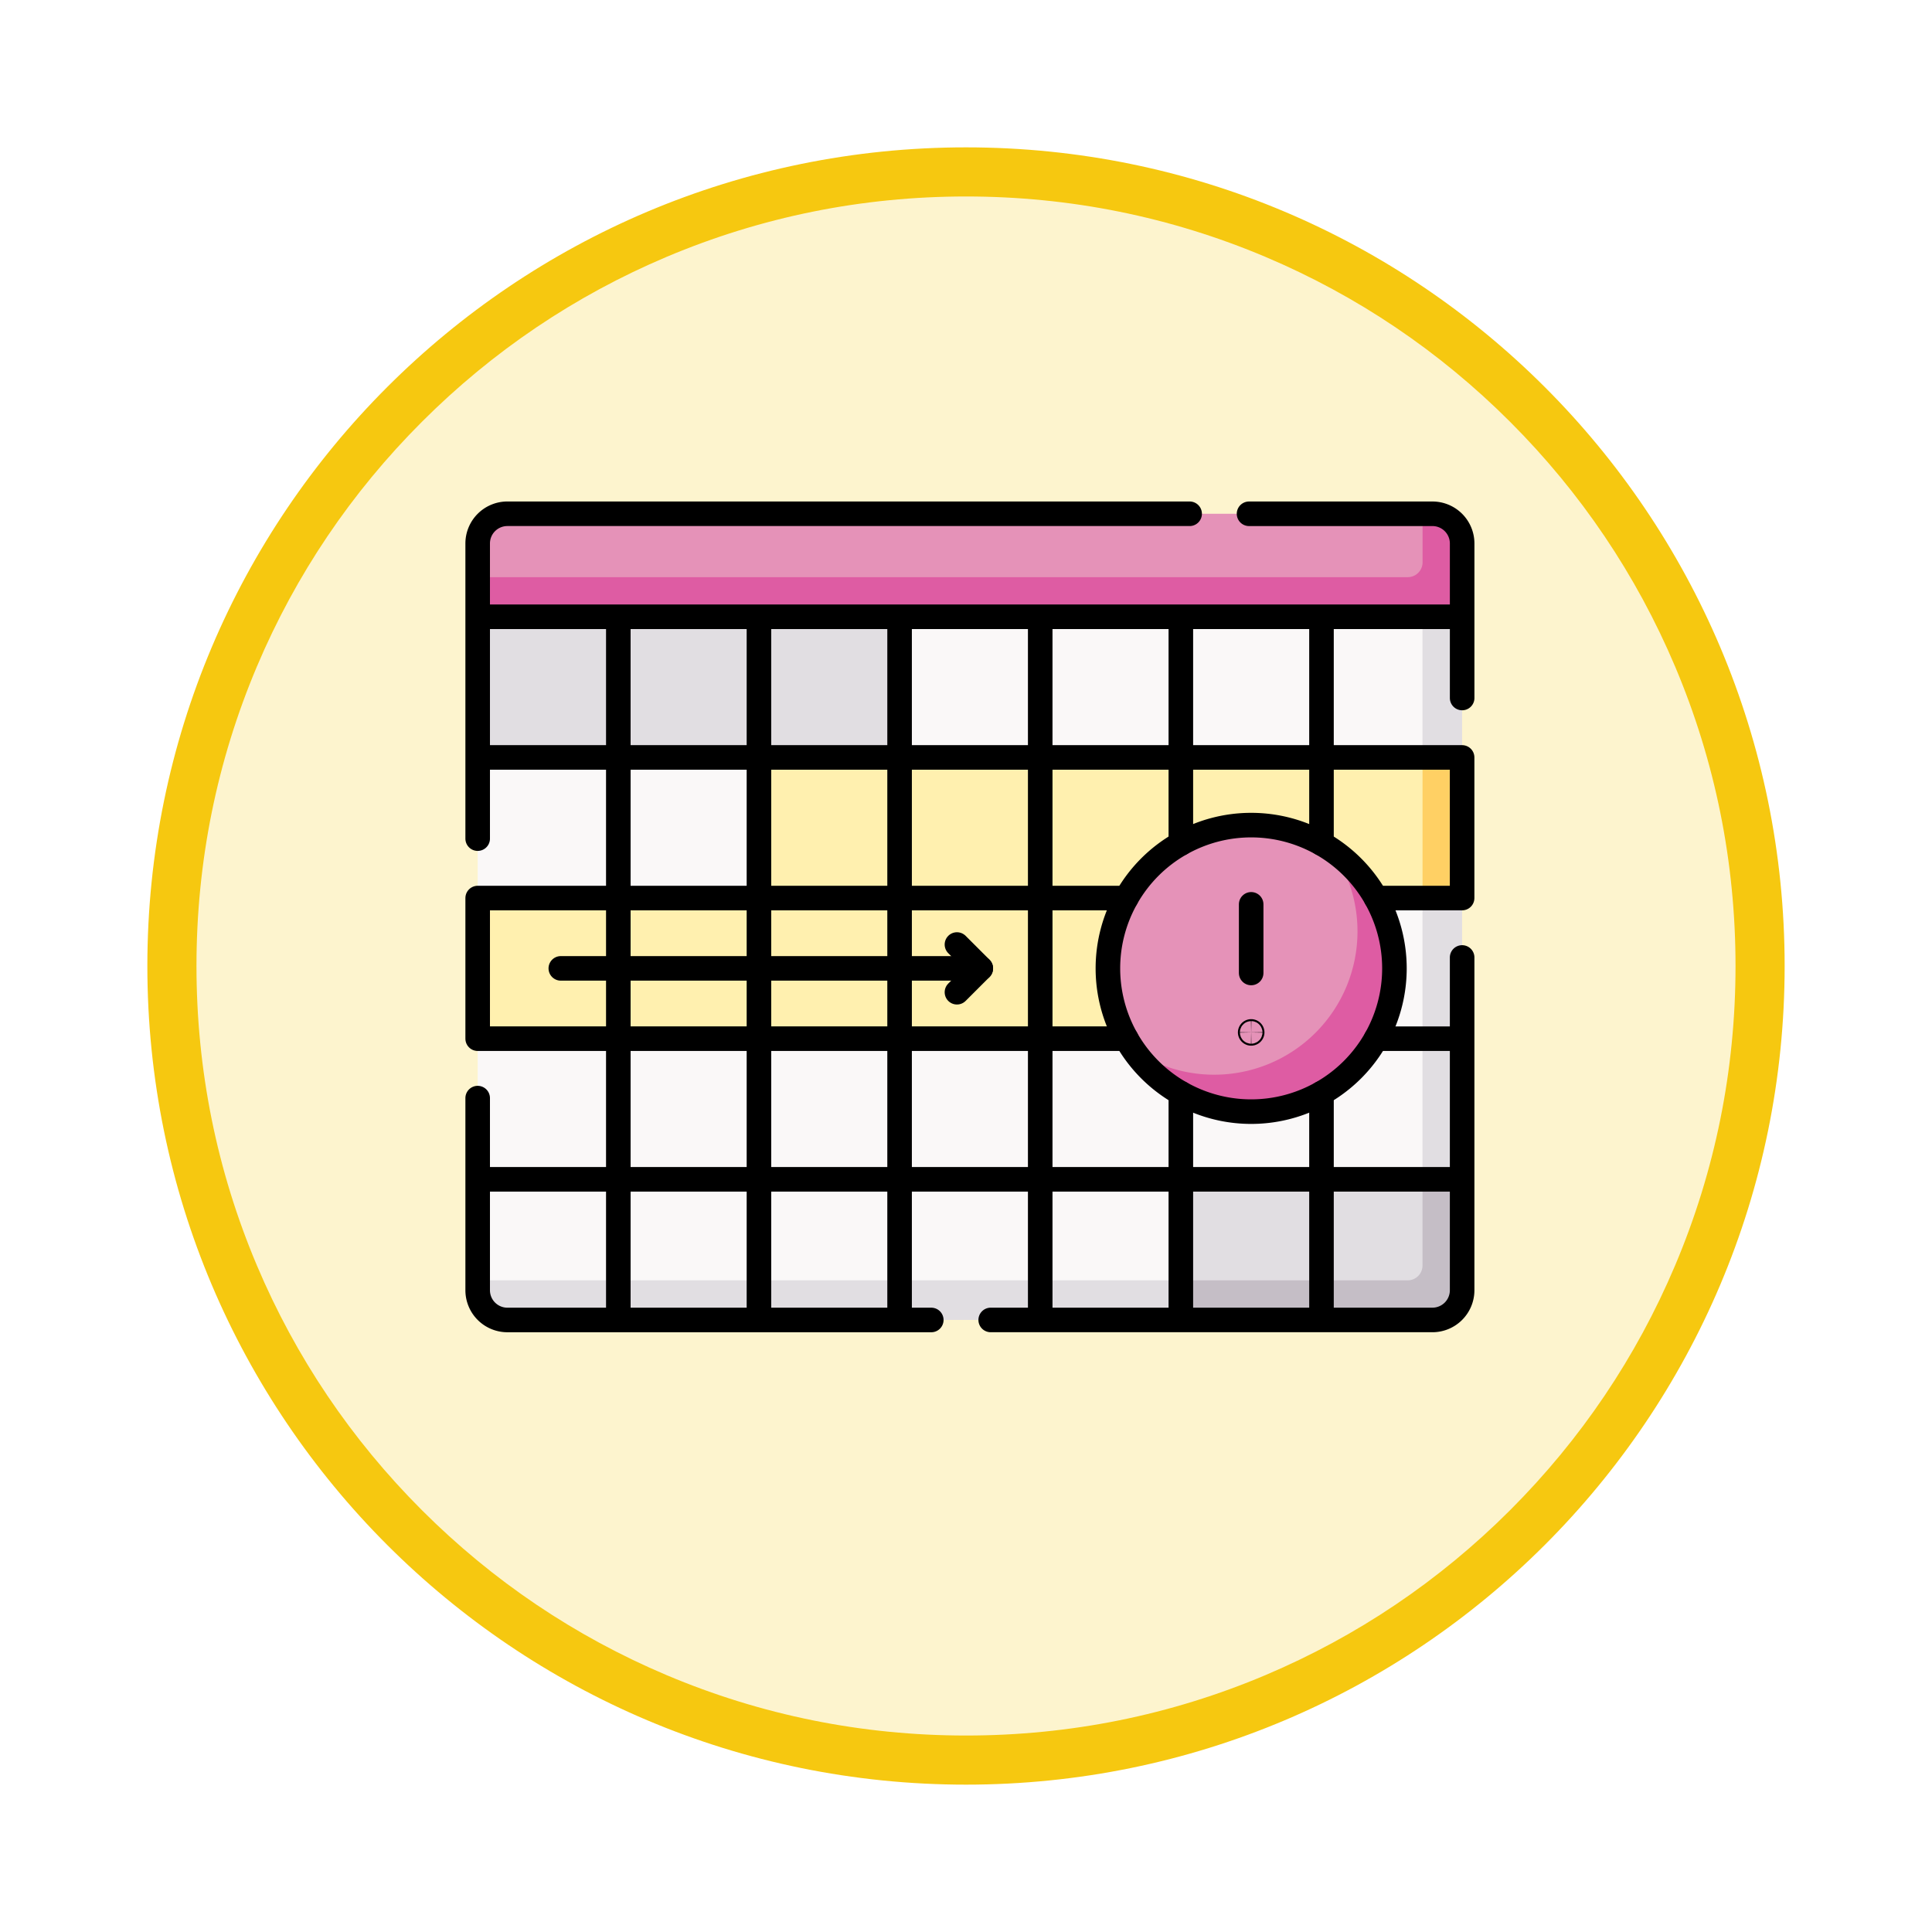<svg xmlns="http://www.w3.org/2000/svg" xmlns:xlink="http://www.w3.org/1999/xlink" width="118" height="118" viewBox="0 0 118 118">
  <defs>
    <filter id="Trazado_982547" x="0" y="0" width="118" height="118" filterUnits="userSpaceOnUse">
      <feOffset dy="3" input="SourceAlpha"/>
      <feGaussianBlur stdDeviation="3" result="blur"/>
      <feFlood flood-opacity="0.161"/>
      <feComposite operator="in" in2="blur"/>
      <feComposite in="SourceGraphic"/>
    </filter>
    <clipPath id="clip-path">
      <path id="path12568" d="M0-682.665H61.941v61.941H0Z" transform="translate(0 682.665)"/>
    </clipPath>
  </defs>
  <g id="Grupo_1210882" data-name="Grupo 1210882" transform="translate(-585 -3558.228)">
    <g id="Grupo_1210688" data-name="Grupo 1210688" transform="translate(594 3564.228)">
      <g id="Grupo_1209802" data-name="Grupo 1209802" transform="translate(0 0)">
        <g id="Grupo_1209739" data-name="Grupo 1209739" transform="translate(0 0)">
          <g id="Grupo_1209277" data-name="Grupo 1209277">
            <g id="Grupo_1208028" data-name="Grupo 1208028">
              <g id="Grupo_1177675" data-name="Grupo 1177675">
                <g id="Grupo_1176928" data-name="Grupo 1176928">
                  <g id="Grupo_1172322" data-name="Grupo 1172322">
                    <g id="Grupo_1164700" data-name="Grupo 1164700">
                      <g id="Grupo_1160931" data-name="Grupo 1160931">
                        <g id="Grupo_1160749" data-name="Grupo 1160749">
                          <g id="Grupo_1158891" data-name="Grupo 1158891">
                            <g id="Grupo_1157406" data-name="Grupo 1157406">
                              <g id="Grupo_1155793" data-name="Grupo 1155793">
                                <g id="Grupo_1154704" data-name="Grupo 1154704">
                                  <g id="Grupo_1150790" data-name="Grupo 1150790">
                                    <g id="Grupo_1154214" data-name="Grupo 1154214">
                                      <g id="Grupo_1152583" data-name="Grupo 1152583">
                                        <g id="Grupo_1146973" data-name="Grupo 1146973">
                                          <g id="Grupo_1146954" data-name="Grupo 1146954">
                                            <g transform="matrix(1, 0, 0, 1, -9, -6)" filter="url(#Trazado_982547)">
                                              <g id="Trazado_982547-2" data-name="Trazado 982547" transform="translate(9 6)" fill="#fdf4ce">
                                                <path d="M 50 98.5 C 43.452 98.5 37.1 97.218 31.122 94.689 C 25.347 92.246 20.16 88.749 15.705 84.295 C 11.251 79.84 7.753 74.653 5.311 68.878 C 2.782 62.899 1.5 56.548 1.5 50 C 1.5 43.452 2.782 37.1 5.311 31.122 C 7.753 25.347 11.251 20.16 15.705 15.705 C 20.16 11.251 25.347 7.753 31.122 5.311 C 37.1 2.782 43.452 1.5 50 1.5 C 56.548 1.5 62.9 2.782 68.878 5.311 C 74.653 7.753 79.84 11.251 84.295 15.705 C 88.749 20.16 92.247 25.347 94.689 31.122 C 97.218 37.1 98.5 43.452 98.5 50 C 98.5 56.548 97.218 62.899 94.689 68.878 C 92.247 74.653 88.749 79.84 84.295 84.295 C 79.84 88.749 74.653 92.246 68.878 94.689 C 62.9 97.218 56.548 98.5 50 98.5 Z" stroke="none"/>
                                                <path d="M 50 3 C 43.654 3 37.499 4.242 31.706 6.692 C 26.11 9.059 21.083 12.449 16.766 16.766 C 12.449 21.083 9.059 26.11 6.692 31.706 C 4.242 37.499 3 43.654 3 50 C 3 56.346 4.242 62.501 6.692 68.293 C 9.059 73.89 12.449 78.917 16.766 83.234 C 21.083 87.551 26.11 90.941 31.706 93.308 C 37.499 95.758 43.654 97 50 97 C 56.346 97 62.501 95.758 68.294 93.308 C 73.89 90.941 78.917 87.551 83.234 83.234 C 87.551 78.917 90.941 73.89 93.308 68.293 C 95.758 62.501 97 56.346 97 50 C 97 43.654 95.758 37.499 93.308 31.706 C 90.941 26.11 87.551 21.083 83.234 16.766 C 78.917 12.449 73.89 9.059 68.294 6.692 C 62.501 4.242 56.346 3 50 3 M 50 7.62939453125e-06 C 77.614 7.62939453125e-06 100 22.386 100 50 C 100 77.614 77.614 100 50 100 C 22.386 100 7.62939453125e-06 77.614 7.62939453125e-06 50 C 7.62939453125e-06 22.386 22.386 7.62939453125e-06 50 7.62939453125e-06 Z" stroke="none" fill="#f6c810"/>
                                              </g>
                                            </g>
                                          </g>
                                        </g>
                                      </g>
                                    </g>
                                  </g>
                                </g>
                              </g>
                            </g>
                          </g>
                        </g>
                      </g>
                    </g>
                  </g>
                </g>
              </g>
            </g>
          </g>
        </g>
      </g>
    </g>
    <g id="g12558" transform="translate(613.268 4265.922)">
      <g id="g12560" transform="translate(0.907 -671.233)">
        <path id="path12562" d="M-590.415-430.385l-1.21-42.947-31.938,1.21-25.768,8.589v8.589l1.21,4.578-1.21,4.012v14.759Z" transform="translate(649.332 473.332)" fill="#faf8f8"/>
      </g>
      <g id="g12564" transform="translate(0 -682.665)">
        <g id="g12566" clip-path="url(#clip-path)">
          <g id="g12572" transform="translate(0.907 11.432)">
            <path id="path12574" d="M-578.292,0V35.568l-14.759,6.17H-636v.6a1.815,1.815,0,0,0,1.815,1.815h41.132l17.179-8.589V18.389l-1.21-4.295,1.21-4.295V1.21Z" transform="translate(635.998)" fill="#e1dee2"/>
          </g>
          <g id="g12576" transform="translate(43.854 47)">
            <path id="path12578" d="M0-61.83l15.969,1.21L14.759-68H0Z" transform="translate(0 68)" fill="#e1dee2"/>
          </g>
          <g id="g12580" transform="translate(43.854 47)">
            <path id="path12582" d="M-147.908,0V5.263a.907.907,0,0,1-.907.907h-13.852v2.42H-147.3a1.815,1.815,0,0,0,1.815-1.815V0Z" transform="translate(162.668)" fill="#c5bec6"/>
          </g>
          <g id="g12584" transform="translate(0.907 11.432)">
            <path id="path12586" d="M0-98.2H25.768v-8.589L12.884-108,0-106.79Z" transform="translate(0 108)" fill="#e1dee2"/>
          </g>
          <g id="g12588" transform="translate(0.907 21.232)">
            <path id="path12590" d="M-516.461-172.154H-568v-8.589h17.179v-8.589h40.528l1.21,4.295-1.21,4.295h-6.17Z" transform="translate(567.997 189.333)" fill="#fff0af"/>
          </g>
          <path id="path12592" d="M648.418-440.076H646v-8.589h2.419Z" transform="translate(-587.385 469.897)" fill="#ffd064"/>
          <g id="g12594" transform="translate(41.931 28.611)">
            <path id="path12596" d="M-106.22-98.2l-1.21-9.8h-5.953a1.815,1.815,0,0,0-1.661,1.084l-1.622,3.69a1.815,1.815,0,0,0,0,1.46l1.035,2.355Z" transform="translate(116.819 108)" fill="#ffc250"/>
          </g>
          <g id="g12598" transform="translate(43.12 28.611)">
            <path id="path12600" d="M-88.248,0h-.6V7.682a.907.907,0,0,1-.907.907h-7.294l.587,1.335a1.815,1.815,0,0,0,1.661,1.084h6.558a1.815,1.815,0,0,0,1.815-1.815V1.815A1.815,1.815,0,0,0-88.248,0" transform="translate(97.054)" fill="#e3a93f"/>
          </g>
          <g id="g12602" transform="translate(0.907 6.351)">
            <path id="path12604" d="M0-18.185v2.057l58.916,1.21L57.706-20H1.815A1.815,1.815,0,0,0,0-18.185" transform="translate(0 20)" fill="#e592b8"/>
          </g>
          <g id="g12606" transform="translate(0.907 6.351)">
            <path id="path12608" d="M-584.354,0h-.6V2.964a.907.907,0,0,1-.907.907h-56.8v2.42h60.126V1.815A1.815,1.815,0,0,0-584.354,0" transform="translate(642.665)" fill="#de5ca3"/>
          </g>
          <g id="g12610" transform="translate(39.399 25.366)">
            <path id="path12612" d="M-163.4-75.713a9.592,9.592,0,0,0-2.6-6.016,8.707,8.707,0,0,0-4.955-1.539,8.75,8.75,0,0,0-8.75,8.75,8.708,8.708,0,0,0,1.539,4.955,9.8,9.8,0,0,0,6.016,2.6,8.75,8.75,0,0,0,8.75-8.75" transform="translate(179.701 83.268)" fill="#e592b8"/>
          </g>
          <g id="g12614" transform="translate(40.938 26.905)">
            <path id="path12616" d="M-121.914,0a8.707,8.707,0,0,1,1.539,4.955,8.75,8.75,0,0,1-8.75,8.75,8.707,8.707,0,0,1-4.955-1.539,8.739,8.739,0,0,0,7.211,3.8,8.75,8.75,0,0,0,8.75-8.75A8.739,8.739,0,0,0-121.914,0" transform="translate(134.08)" fill="#de5ca3"/>
          </g>
          <g id="g12618" transform="translate(0.907 6.351)">
            <path id="path12620" d="M0-198.826v-18.026a1.815,1.815,0,0,1,1.815-1.815H43.483" transform="translate(0 218.666)" fill="none" stroke="#000" stroke-linecap="round" stroke-linejoin="round" stroke-miterlimit="10" stroke-width="1.5"/>
          </g>
          <g id="g12622" transform="translate(9.497 12.763)">
            <path id="path12624" d="M0,0V42.705" fill="none" stroke="#000" stroke-linecap="round" stroke-linejoin="round" stroke-miterlimit="10" stroke-width="1.5"/>
          </g>
          <g id="g12626" transform="translate(18.086 12.763)">
            <path id="path12628" d="M0,0V42.705" fill="none" stroke="#000" stroke-linecap="round" stroke-linejoin="round" stroke-miterlimit="10" stroke-width="1.5"/>
          </g>
          <g id="g12630" transform="translate(26.676 12.763)">
            <path id="path12632" d="M0,0V42.705" fill="none" stroke="#000" stroke-linecap="round" stroke-linejoin="round" stroke-miterlimit="10" stroke-width="1.5"/>
          </g>
          <g id="g12634" transform="translate(35.265 12.763)">
            <path id="path12636" d="M0,0V42.705" fill="none" stroke="#000" stroke-linecap="round" stroke-linejoin="round" stroke-miterlimit="10" stroke-width="1.5"/>
          </g>
          <g id="g12638" transform="translate(43.854 41.741)">
            <path id="path12640" d="M0,0V13.728" fill="none" stroke="#000" stroke-linecap="round" stroke-linejoin="round" stroke-miterlimit="10" stroke-width="1.5"/>
          </g>
          <g id="g12642" transform="translate(43.854 12.763)">
            <path id="path12644" d="M0,0V13.728" fill="none" stroke="#000" stroke-linecap="round" stroke-linejoin="round" stroke-miterlimit="10" stroke-width="1.5"/>
          </g>
          <g id="g12646" transform="translate(52.444 41.74)">
            <path id="path12648" d="M0,0V13.728" fill="none" stroke="#000" stroke-linecap="round" stroke-linejoin="round" stroke-miterlimit="10" stroke-width="1.5"/>
          </g>
          <g id="g12650" transform="translate(52.444 12.763)">
            <path id="path12652" d="M0,0V13.728" fill="none" stroke="#000" stroke-linecap="round" stroke-linejoin="round" stroke-miterlimit="10" stroke-width="1.5"/>
          </g>
          <g id="g12654" transform="translate(1.028 47)">
            <path id="path12656" d="M0,0H59.884" fill="none" stroke="#000" stroke-linecap="round" stroke-linejoin="round" stroke-miterlimit="10" stroke-width="1.5"/>
          </g>
          <g id="g12658" transform="translate(55.774 38.411)">
            <path id="path12660" d="M0,0H5.139" fill="none" stroke="#000" stroke-linecap="round" stroke-linejoin="round" stroke-miterlimit="10" stroke-width="1.5"/>
          </g>
          <g id="g12662" transform="translate(0.907 29.821)">
            <path id="path12664" d="M-397.011-86.077h-39.617v-8.589h39.617" transform="translate(436.628 94.666)" fill="none" stroke="#000" stroke-linecap="round" stroke-linejoin="round" stroke-miterlimit="10" stroke-width="1.5"/>
          </g>
          <g id="g12666" transform="translate(0.907 42.04)">
            <path id="path12668" d="M-277.629-135.783h-25.889a1.815,1.815,0,0,1-1.815-1.815v-11.735" transform="translate(305.333 149.333)" fill="none" stroke="#000" stroke-linecap="round" stroke-linejoin="round" stroke-miterlimit="10" stroke-width="1.5"/>
          </g>
          <g id="g12670" transform="translate(32.241 33.45)">
            <path id="path12672" d="M-288.54,0V20.324a1.815,1.815,0,0,1-1.815,1.815h-26.978" transform="translate(317.333)" fill="none" stroke="#000" stroke-linecap="round" stroke-linejoin="round" stroke-miterlimit="10" stroke-width="1.5"/>
          </g>
          <g id="g12674" transform="translate(48.02 6.351)">
            <path id="path12676" d="M0,0H11.2a1.815,1.815,0,0,1,1.815,1.815v9.436" fill="none" stroke="#000" stroke-linecap="round" stroke-linejoin="round" stroke-miterlimit="10" stroke-width="1.5"/>
          </g>
          <g id="g12678" transform="translate(1.028 21.232)">
            <path id="path12680" d="M0,0H60.005V8.589h-5.26" fill="none" stroke="#000" stroke-linecap="round" stroke-linejoin="round" stroke-miterlimit="10" stroke-width="1.5"/>
          </g>
          <g id="g12682" transform="translate(1.028 12.642)">
            <path id="path12684" d="M0,0H59.884" fill="none" stroke="#000" stroke-linecap="round" stroke-linejoin="round" stroke-miterlimit="10" stroke-width="1.5"/>
          </g>
          <g id="g12686" transform="translate(39.399 25.366)">
            <path id="path12688" d="M-175.368-87.683a8.75,8.75,0,0,1-8.75,8.75,8.75,8.75,0,0,1-8.75-8.75,8.75,8.75,0,0,1,8.75-8.75A8.75,8.75,0,0,1-175.368-87.683Z" transform="translate(192.868 96.433)" fill="none" stroke="#000" stroke-linecap="round" stroke-linejoin="round" stroke-miterlimit="10" stroke-width="1.5"/>
          </g>
          <g id="g12690" transform="translate(48.149 30.205)">
            <path id="path12692" d="M0,0V4.192" fill="none" stroke="#000" stroke-linecap="round" stroke-linejoin="round" stroke-miterlimit="10" stroke-width="1.5"/>
          </g>
          <g id="g12694" transform="translate(48.089 37.966)">
            <path id="path12696" d="M-1.212-.606a.061.061,0,0,1-.06.06.061.061,0,0,1-.06-.06.061.061,0,0,1,.06-.06A.061.061,0,0,1-1.212-.606Z" transform="translate(1.333 0.667)" fill="none" stroke="#000" stroke-linecap="round" stroke-linejoin="round" stroke-miterlimit="10" stroke-width="1.5"/>
          </g>
          <g id="g12698" transform="translate(30.179 32.659)">
            <path id="path12700" d="M0,0,1.457,1.457,0,2.914" fill="none" stroke="#000" stroke-linecap="round" stroke-linejoin="round" stroke-miterlimit="10" stroke-width="1.5"/>
          </g>
          <g id="g12702" transform="translate(5.984 34.116)">
            <path id="path12704" d="M-257.059,0H-282.71" transform="translate(282.71)" fill="none" stroke="#000" stroke-linecap="round" stroke-linejoin="round" stroke-miterlimit="10" stroke-width="1.5"/>
          </g>
        </g>
      </g>
    </g>
  </g>
</svg>

